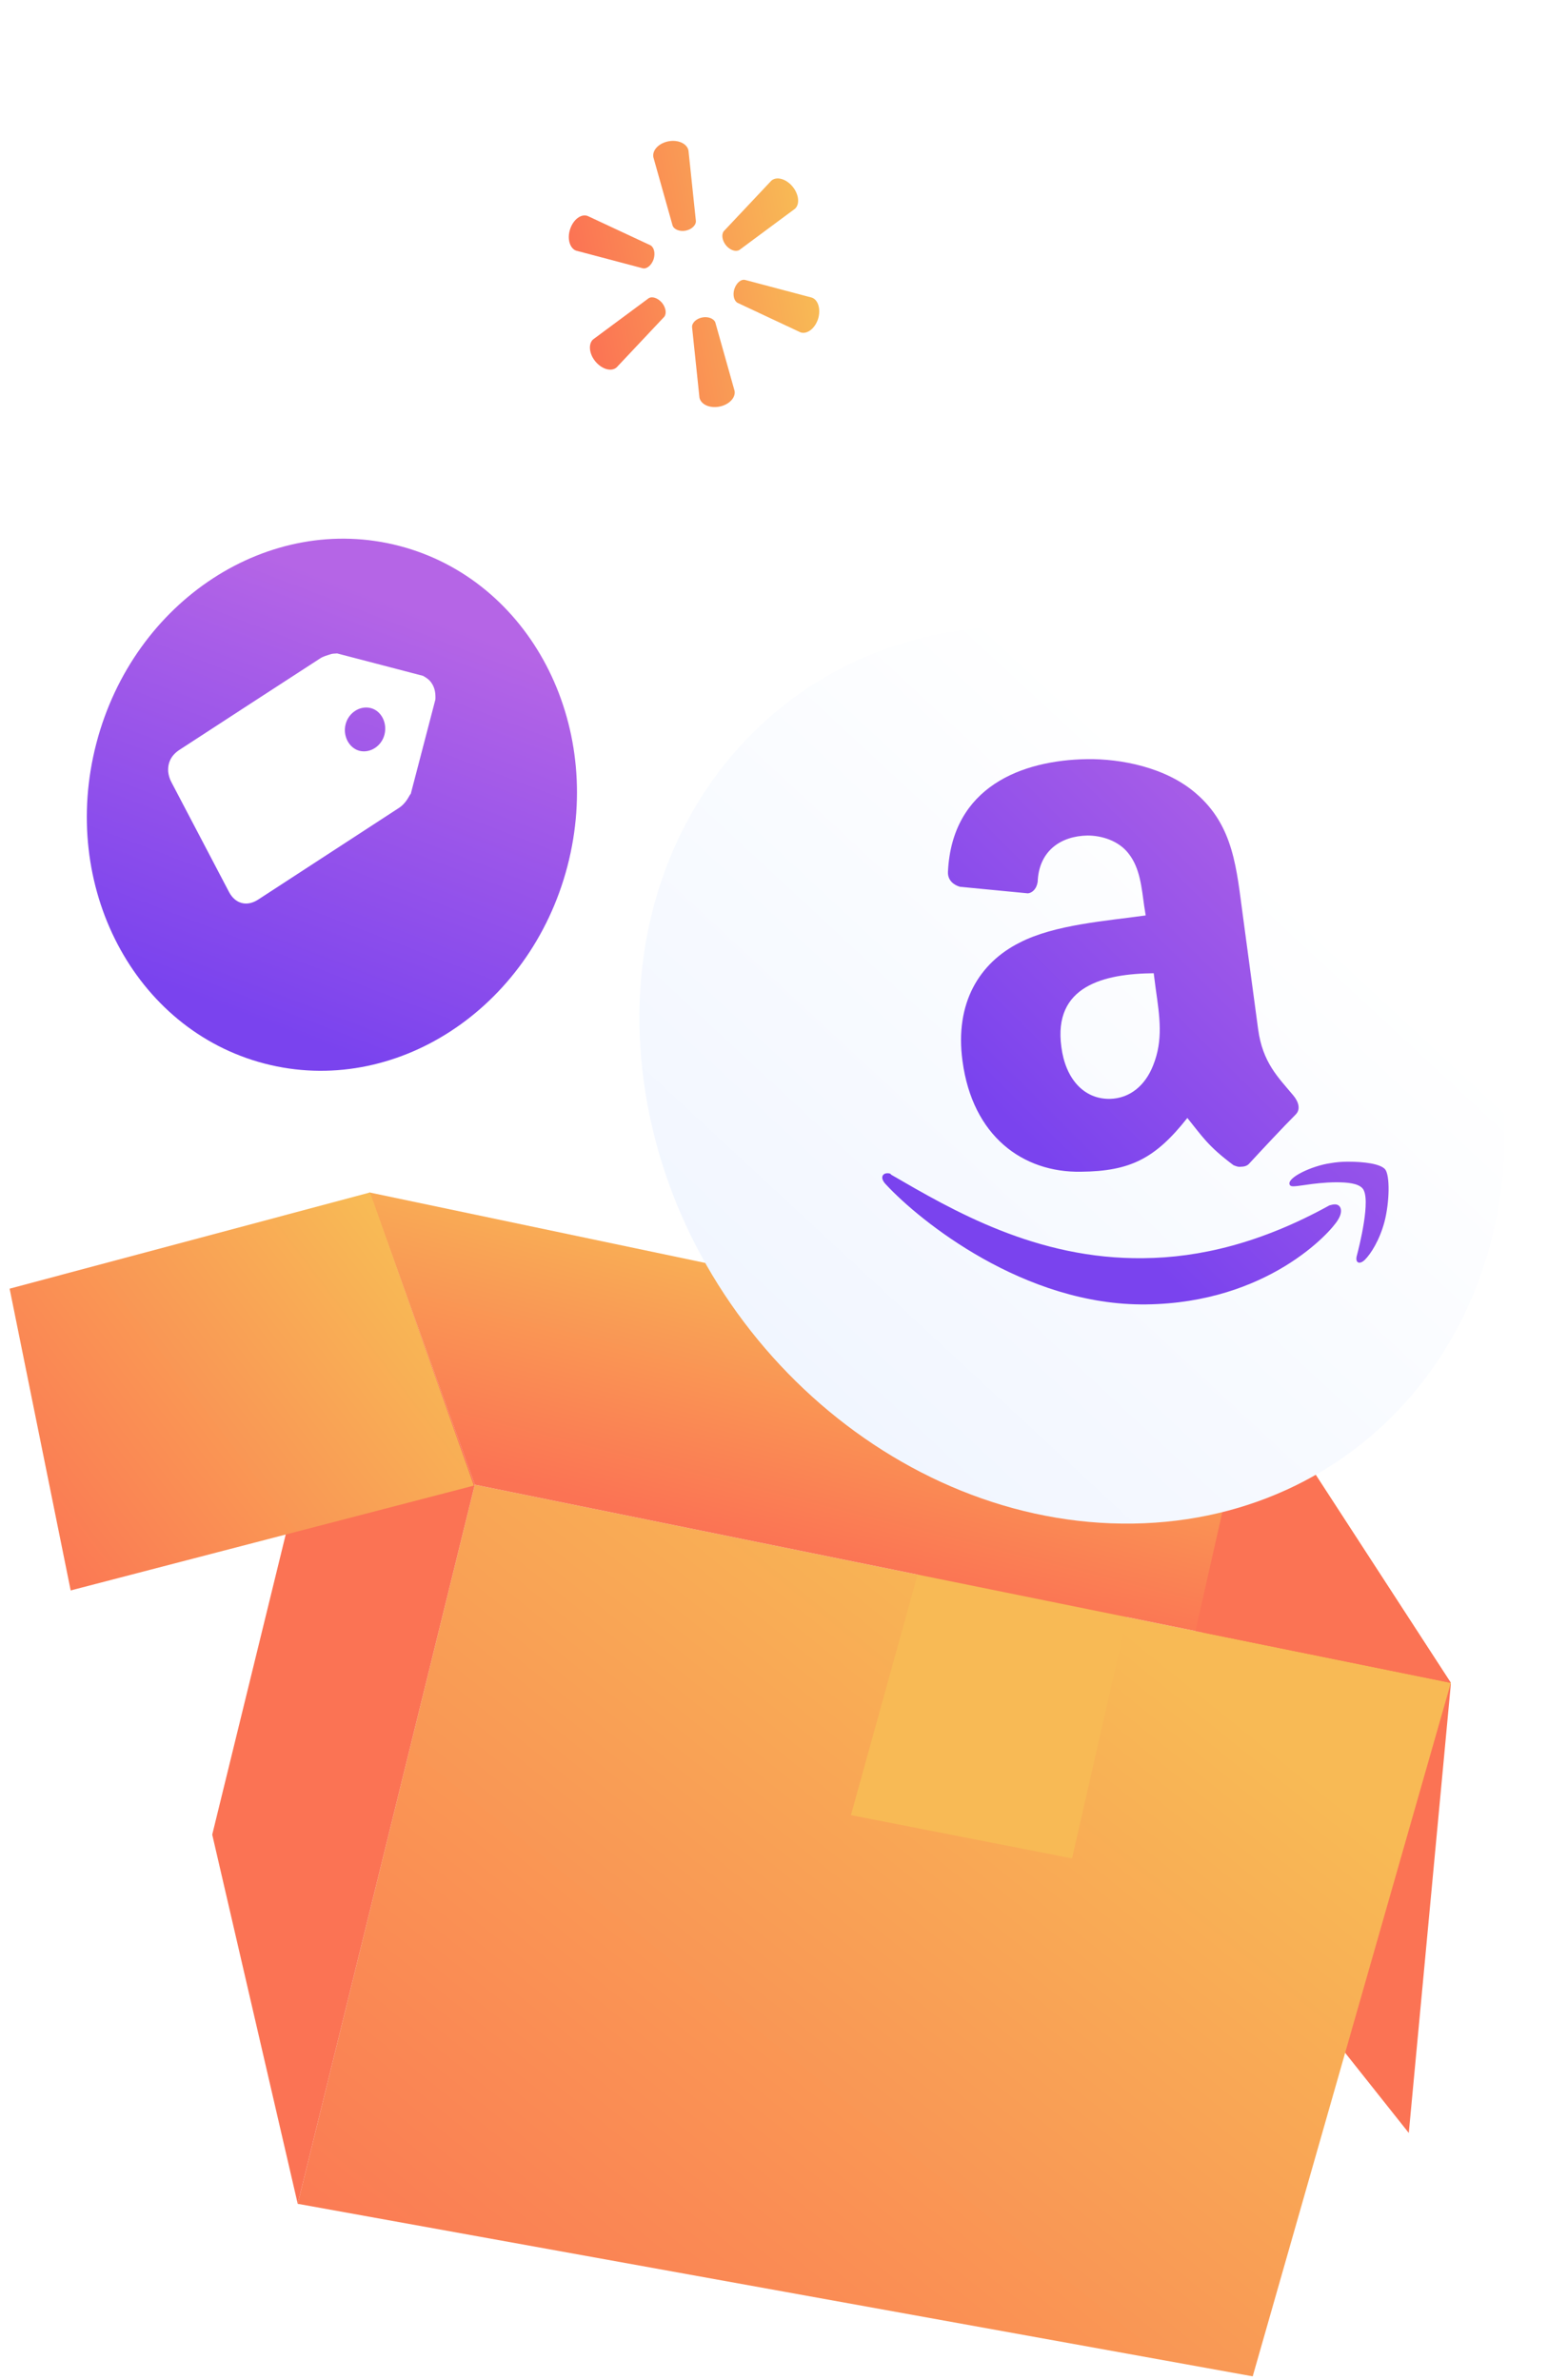 <svg width="322" height="495" viewBox="0 0 322 495" fill="none" xmlns="http://www.w3.org/2000/svg">
<path d="M242.096 379.459L260.513 286.739L301.793 350.246L293.042 443.601L242.096 379.459Z" fill="#FB7354"/>
<path d="M301.793 349.992L260.577 494.217L61.927 458.336L98.761 308.776L301.793 349.992Z" fill="url(#paint0_linear_134_668)"/>
<path d="M234.5 336L223 386.5L177 377.5L191 327L234.5 336Z" fill="#F8BA55"/>
<path d="M98.761 308.776L61.927 458.336L44.145 381.556L76.851 248L98.761 308.776Z" fill="#FB7354"/>
<path d="M301.793 349.992L98.761 308.776L76.851 248L260.577 286.549L301.793 349.992Z" fill="url(#paint1_linear_134_668)"/>
<path d="M301.792 349.993L98.76 308.777L248.668 339.208L260.576 286.549L301.792 349.993Z" fill="#FB7354"/>
<path d="M2 268.008L76.978 248L98.57 308.967L14.701 330.77L2 268.008Z" fill="url(#paint2_linear_134_668)"/>
<g filter="url(#filter0_d_134_668)">
<path d="M219.317 121.302C170.151 122.034 135.913 164.363 142.906 215.889C149.9 267.416 195.413 308.595 244.683 307.864C293.849 307.132 328.087 264.803 321.094 213.276C314.1 161.75 268.587 120.57 219.317 121.302Z" fill="url(#paint3_linear_134_668)"/>
</g>
<path d="M184.557 244.004C183.617 244.004 182.886 244.945 184.348 246.408C191.237 253.829 213.054 271.597 238.42 271.283C263.681 270.97 276.834 256.233 278.295 253.724C279.548 251.738 278.817 250.38 277.565 250.484C277.251 250.484 276.938 250.589 276.521 250.693C262.324 258.532 249.485 261.563 237.898 261.668C215.559 261.981 198.022 251.634 185.392 244.318C185.183 244.004 184.87 244.004 184.557 244.004ZM280.383 241.6C279.13 241.6 277.878 241.705 276.729 241.914C272.972 242.437 267.544 244.945 268.274 246.408C268.379 246.617 268.587 246.722 269.005 246.722C269.527 246.722 270.258 246.617 271.719 246.408C273.076 246.199 275.581 245.886 277.982 245.886C280.279 245.886 282.471 246.095 283.41 247.14C285.289 249.23 282.679 259.473 282.262 261.04C281.949 262.086 282.262 262.608 282.784 262.608C283.097 262.608 283.515 262.399 283.932 261.981C285.08 260.831 286.959 258.009 288.003 254.038C289.047 249.962 289.151 244.422 288.108 243.168C287.064 242.018 283.723 241.6 280.383 241.6ZM230.904 228.536C225.372 228.64 221.614 224.251 220.779 217.771C219.004 205.02 229.651 202.511 239.986 202.407L240.403 205.647C241.238 211.5 241.969 216.307 239.881 221.533C238.211 225.818 234.975 228.431 230.904 228.536ZM226.102 157.883C212.532 158.092 198.022 163.631 197.187 181.294C197.083 183.176 198.544 184.116 199.693 184.43L213.785 185.789C215.037 185.684 215.872 184.325 215.872 182.967C216.29 176.905 220.674 173.874 226.207 173.769C229.129 173.769 232.679 174.814 234.766 177.532C237.167 180.563 237.48 184.743 238.002 188.402L238.315 190.387C230.173 191.537 219.422 192.269 212.115 196.031C203.764 200.212 198.544 208.573 200.214 220.697C202.302 236.27 212.741 243.9 224.85 243.691C235.079 243.586 240.299 240.973 246.979 232.507C250.111 236.375 251.259 238.36 256.583 242.332C257.105 242.541 257.627 242.75 258.149 242.646C258.879 242.646 259.506 242.437 259.923 241.914C262.429 239.197 266.917 234.389 269.527 231.776C270.571 230.731 270.153 229.163 269.005 227.804C265.873 224.042 262.637 221.011 261.698 214.008L258.566 190.701C257.209 180.772 256.687 171.783 248.754 164.99C242.491 159.555 233.096 157.778 226.102 157.883Z" fill="url(#paint4_linear_134_668)"/>
<g filter="url(#filter1_d_134_668)">
<path d="M152.266 109.039C178.843 103.942 196.103 77.466 190.817 49.905C185.531 22.343 159.7 4.132 133.123 9.23C106.545 14.327 89.285 40.802 94.571 68.364C99.858 95.926 125.688 114.137 152.266 109.039Z" fill="white"/>
</g>
<path d="M142.622 47.969C143.851 47.734 144.78 46.858 144.753 45.983L143.212 31.306C142.941 29.891 141.072 29.002 139.058 29.388C137.01 29.78 135.63 31.256 135.909 32.707L139.907 46.912C140.206 47.735 141.393 48.205 142.622 47.969ZM135.948 53.946C136.345 52.696 136.074 51.464 135.317 51.022L122.22 44.91C120.889 44.431 119.278 45.621 118.6 47.623C117.922 49.624 118.521 51.638 119.817 52.123L133.722 55.804C134.568 55.972 135.51 55.168 135.948 53.946ZM151.034 51.053C151.899 52.061 153.066 52.425 153.797 51.991L165.353 43.426C166.411 42.489 166.188 40.404 164.852 38.788C163.476 37.144 161.504 36.642 160.445 37.579L150.538 48.102C150.033 48.786 150.202 50.038 151.034 51.053ZM146.084 66.02C147.313 65.784 148.5 66.254 148.799 67.077L152.797 81.282C153.069 82.698 151.655 84.18 149.641 84.566C147.593 84.959 145.765 84.099 145.494 82.683L143.953 68.007C143.926 67.131 144.855 66.256 146.084 66.02ZM152.765 60.078C153.196 58.821 154.139 58.017 154.991 58.22L168.896 61.902C170.226 62.38 170.791 64.4 170.147 66.395C169.47 68.397 167.824 69.593 166.493 69.114L153.39 62.968C152.673 62.554 152.361 61.293 152.765 60.078ZM137.673 62.936C138.504 63.951 138.708 65.196 138.168 65.887L128.261 76.41C127.202 77.347 125.265 76.838 123.895 75.23C122.525 73.621 122.336 71.529 123.36 70.598L134.916 62.034C135.64 61.565 136.814 61.963 137.673 62.936Z" fill="url(#paint5_linear_134_668)"/>
<g filter="url(#filter2_d_134_668)">
<path d="M48.993 215.188C76.052 222.249 104.275 203.875 112.032 174.149C119.789 144.422 104.141 114.601 77.083 107.54C50.025 100.48 21.802 118.854 14.045 148.58C6.288 178.306 21.935 208.127 48.993 215.188Z" fill="url(#paint6_linear_134_668)"/>
</g>
<path d="M70.129 135.897C76.071 137.448 82.048 139.007 87.99 140.558C88.669 140.939 89.305 141.349 89.756 142.038C90.46 143.037 90.633 144.224 90.567 145.471C88.864 151.998 87.151 158.564 85.447 165.091C85.393 165.159 85.338 165.226 85.283 165.293C84.707 166.366 84.001 167.364 83.017 168.004C73.226 174.379 63.48 180.724 53.689 187.098C51.364 188.612 48.932 187.977 47.643 185.52C43.627 177.868 39.612 170.215 35.596 162.562C35.274 161.948 35.061 161.199 34.987 160.487C34.85 158.453 35.765 156.938 37.409 155.9C47.111 149.584 56.857 143.239 66.594 136.932C67.264 136.495 68.059 136.295 68.829 136.047C69.236 135.909 69.707 135.95 70.129 135.897ZM74.79 156.154C77.024 156.696 79.393 155.153 79.986 152.739C80.589 150.287 79.275 147.784 77.076 147.251C74.842 146.708 72.473 148.251 71.88 150.665C71.287 153.079 72.601 155.583 74.79 156.154Z" fill="white"/>
<defs>
<filter id="filter0_d_134_668" x="133" y="121.292" width="189" height="195.581" filterUnits="userSpaceOnUse" color-interpolation-filters="sRGB">
<feFlood flood-opacity="0" result="BackgroundImageFix"/>
<feColorMatrix in="SourceAlpha" type="matrix" values="0 0 0 0 0 0 0 0 0 0 0 0 0 0 0 0 0 0 127 0" result="hardAlpha"/>
<feOffset dx="-9" dy="9"/>
<feComposite in2="hardAlpha" operator="out"/>
<feColorMatrix type="matrix" values="0 0 0 0 0.804 0 0 0 0 0.847 0 0 0 0 0.969 0 0 0 1 0"/>
<feBlend mode="normal" in2="BackgroundImageFix" result="effect1_dropShadow_134_668"/>
<feBlend mode="normal" in="SourceGraphic" in2="effect1_dropShadow_134_668" result="shape"/>
</filter>
<filter id="filter1_d_134_668" x="89.619" y="8.374" width="102.15" height="107.52" filterUnits="userSpaceOnUse" color-interpolation-filters="sRGB">
<feFlood flood-opacity="0" result="BackgroundImageFix"/>
<feColorMatrix in="SourceAlpha" type="matrix" values="0 0 0 0 0 0 0 0 0 0 0 0 0 0 0 0 0 0 127 0" result="hardAlpha"/>
<feOffset dx="-4" dy="6"/>
<feComposite in2="hardAlpha" operator="out"/>
<feColorMatrix type="matrix" values="0 0 0 0 0.804 0 0 0 0 0.847 0 0 0 0 0.969 0 0 0 1 0"/>
<feBlend mode="normal" in2="BackgroundImageFix" result="effect1_dropShadow_134_668"/>
<feBlend mode="normal" in="SourceGraphic" in2="effect1_dropShadow_134_668" result="shape"/>
</filter>
<filter id="filter2_d_134_668" x="12.058" y="106.03" width="107.96" height="116.668" filterUnits="userSpaceOnUse" color-interpolation-filters="sRGB">
<feFlood flood-opacity="0" result="BackgroundImageFix"/>
<feColorMatrix in="SourceAlpha" type="matrix" values="0 0 0 0 0 0 0 0 0 0 0 0 0 0 0 0 0 0 127 0" result="hardAlpha"/>
<feOffset dx="6" dy="6"/>
<feComposite in2="hardAlpha" operator="out"/>
<feColorMatrix type="matrix" values="0 0 0 0 0.477 0 0 0 0 0.262 0 0 0 0 0.933 0 0 0 1 0"/>
<feBlend mode="normal" in2="BackgroundImageFix" result="effect1_dropShadow_134_668"/>
<feBlend mode="normal" in="SourceGraphic" in2="effect1_dropShadow_134_668" result="shape"/>
</filter>
<linearGradient id="paint0_linear_134_668" x1="236.49" y1="340.031" x2="93.901" y2="516.618" gradientUnits="userSpaceOnUse">
<stop stop-color="#F8BA55"/>
<stop offset="1" stop-color="#FB7354"/>
</linearGradient>
<linearGradient id="paint1_linear_134_668" x1="192.85" y1="261.886" x2="176.613" y2="325.823" gradientUnits="userSpaceOnUse">
<stop stop-color="#F8BA55"/>
<stop offset="1" stop-color="#FB7354"/>
</linearGradient>
<linearGradient id="paint2_linear_134_668" x1="84.26" y1="260.871" x2="0.533" y2="324.808" gradientUnits="userSpaceOnUse">
<stop stop-color="#F8BA55"/>
<stop offset="1" stop-color="#FB7354"/>
</linearGradient>
<linearGradient id="paint3_linear_134_668" x1="276.167" y1="173.101" x2="112.922" y2="349.053" gradientUnits="userSpaceOnUse">
<stop stop-color="white"/>
<stop offset="1" stop-color="#E8F0FF"/>
</linearGradient>
<linearGradient id="paint4_linear_134_668" x1="277.616" y1="157.817" x2="206.258" y2="229.664" gradientUnits="userSpaceOnUse">
<stop stop-color="#B565E5"/>
<stop offset="1" stop-color="#7A43EE"/>
</linearGradient>
<linearGradient id="paint5_linear_134_668" x1="168.134" y1="52.415" x2="120.583" y2="61.535" gradientUnits="userSpaceOnUse">
<stop stop-color="#F8BA55"/>
<stop offset="1" stop-color="#FB7354"/>
</linearGradient>
<linearGradient id="paint6_linear_134_668" x1="37.279" y1="202.499" x2="69.931" y2="117.017" gradientUnits="userSpaceOnUse">
<stop stop-color="#7A43EE"/>
<stop offset="1" stop-color="#B565E6"/>
</linearGradient>
</defs>
</svg>
